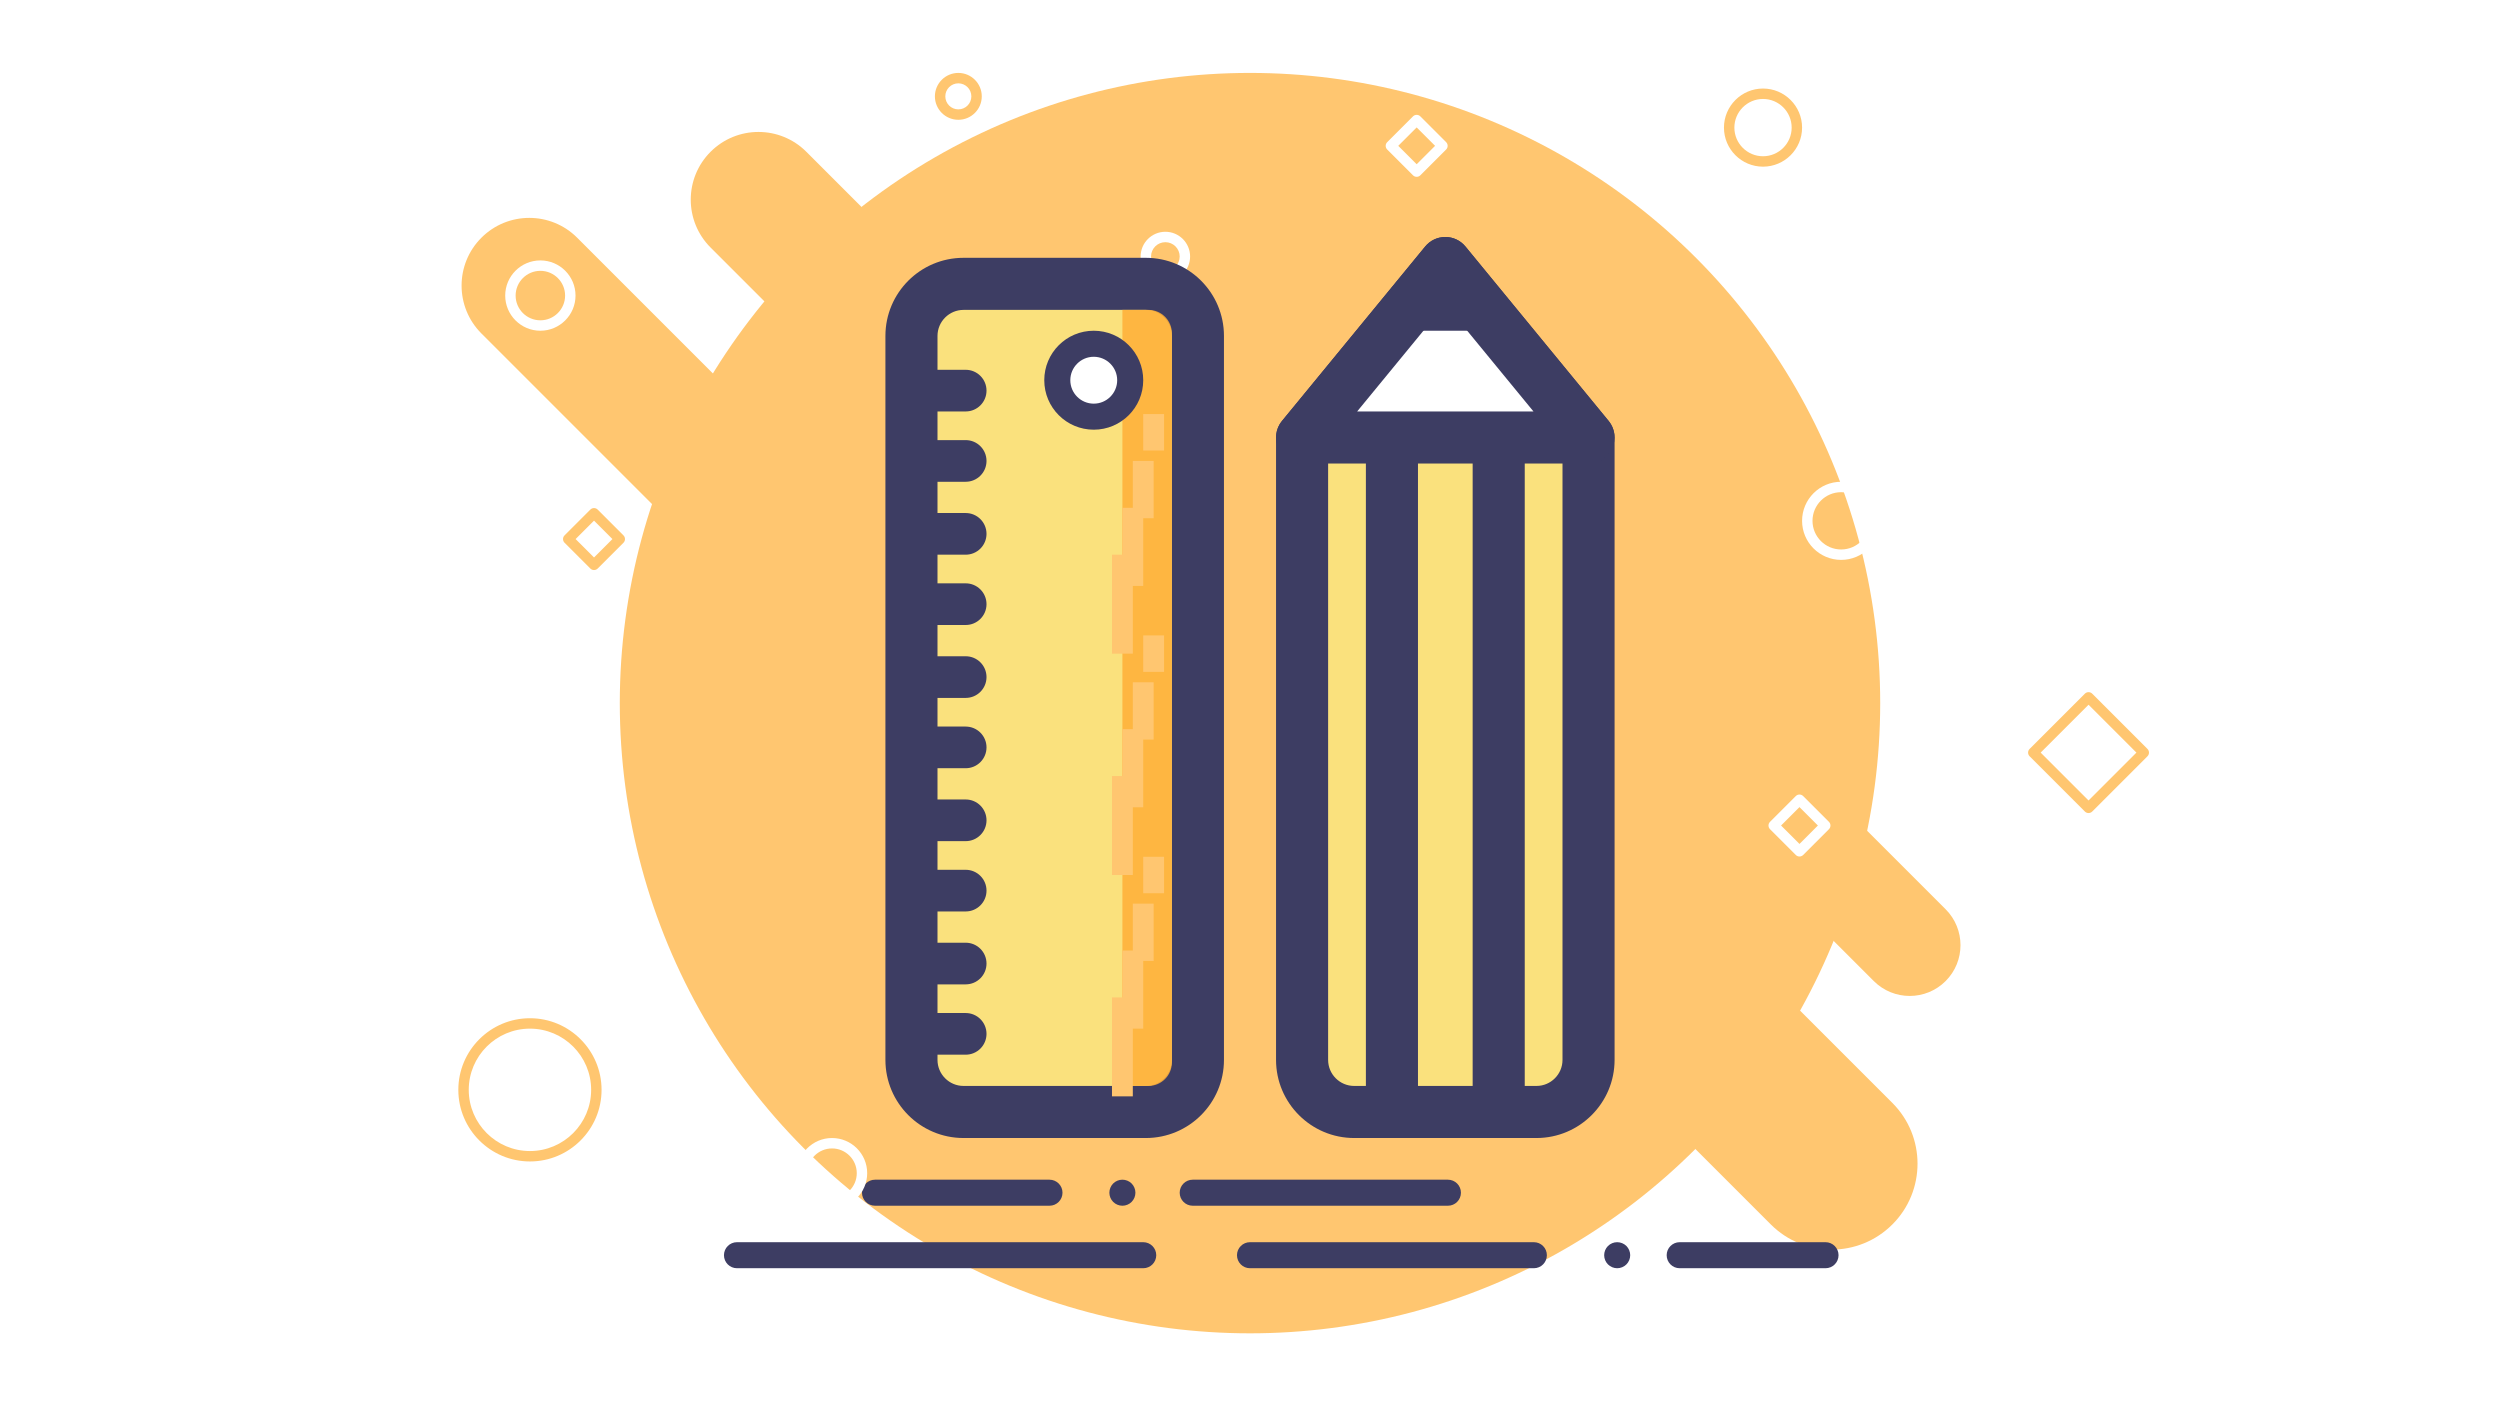 <?xml version="1.0" encoding="utf-8"?>
<!-- Generator: Adobe Illustrator 16.0.0, SVG Export Plug-In . SVG Version: 6.00 Build 0)  -->
<!DOCTYPE svg PUBLIC "-//W3C//DTD SVG 1.1//EN" "http://www.w3.org/Graphics/SVG/1.1/DTD/svg11.dtd">
<svg version="1.1" id="图层_1" xmlns="http://www.w3.org/2000/svg" xmlns:xlink="http://www.w3.org/1999/xlink" x="0px" y="0px"
	 width="960px" height="540px" viewBox="0 0 960 540" enable-background="new 0 0 960 540" xml:space="preserve">
<rect x="0" y="0" width="960" height="540" fill="#808080" stroke="none"/>
<rect fill="none" width="960" height="540"/>
<rect fill="#FFFFFF" width="960" height="540"/>
<g id="组_47">
	<path id="矩形_13" fill="#FFC670" d="M688.481,385.335l38.184,38.184c12.888,12.887,12.888,33.781,0,46.669l0,0
		c-12.887,12.887-33.781,12.887-46.669,0l-38.184-38.184c-12.888-12.888-12.888-33.782,0-46.669l0,0
		C654.7,372.447,675.595,372.447,688.481,385.335z"/>
	<path id="矩形_15" fill="#FFC670" d="M221.633,91.284L324.87,194.521c10.154,10.153,10.154,26.616,0,36.77l0,0
		c-10.153,10.153-26.616,10.153-36.77,0L184.863,128.053c-10.154-10.154-10.154-26.616,0-36.77l0,0
		C195.017,81.13,211.479,81.13,221.633,91.284z"/>
	<path id="矩形_16" fill="#FFC670" d="M309.633,58.284L412.87,161.521c10.154,10.153,10.154,26.616,0,36.77l0,0
		c-10.153,10.153-26.616,10.153-36.77,0L272.863,95.053c-10.154-10.154-10.154-26.616,0-36.77l0,0
		C283.017,48.13,299.479,48.13,309.633,58.284z"/>
	<path id="矩形_14" fill="#FFC670" d="M689.844,291.881l57.275,57.275c7.615,7.615,7.615,19.962,0,27.577l0,0
		c-7.615,7.615-19.962,7.615-27.577,0l-57.275-57.275c-7.615-7.615-7.615-19.962,0-27.577l0,0
		C669.882,284.266,682.229,284.266,689.844,291.881z"/>
	<circle id="椭圆_1" fill="#FFC670" cx="480" cy="270" r="242"/>
</g>
<g id="组_72">
	<path fill="#3D3D63" d="M556,463h-98c-2.761,0-5-2.238-5-5s2.239-5,5-5h98c2.762,0,5,2.238,5,5S558.762,463,556,463z"/>
	<path fill="#3D3D63" d="M589,487H480c-2.761,0-5-2.238-5-5s2.239-5,5-5h109c2.762,0,5,2.238,5,5S591.762,487,589,487z"/>
	<path fill="#3D3D63" d="M403,463h-67c-2.761,0-5-2.238-5-5s2.239-5,5-5h67c2.761,0,5,2.238,5,5S405.761,463,403,463z"/>
	<path fill="#3D3D63" d="M701,487h-56c-2.762,0-5-2.238-5-5s2.238-5,5-5h56c2.762,0,5,2.238,5,5S703.762,487,701,487z"/>
	<path fill="#3D3D63" d="M439,487H283c-2.761,0-5-2.238-5-5s2.239-5,5-5h156c2.761,0,5,2.238,5,5S441.761,487,439,487z"/>
	<path fill="#3D3D63" d="M431,463c-1.32,0-2.6-0.53-3.54-1.47c-0.93-0.931-1.46-2.211-1.46-3.53c0-1.32,0.53-2.601,1.46-3.54
		c0.93-0.93,2.22-1.46,3.54-1.46c1.32,0,2.61,0.53,3.54,1.46c0.93,0.939,1.46,2.22,1.46,3.54c0,1.319-0.53,2.6-1.46,3.53
		C433.61,462.47,432.32,463,431,463z"/>
	<path fill="#3D3D63" d="M621,487c-1.311,0-2.601-0.53-3.54-1.47c-0.93-0.931-1.46-2.211-1.46-3.53c0-1.32,0.53-2.601,1.46-3.54
		c0.93-0.93,2.22-1.46,3.54-1.46c1.319,0,2.609,0.53,3.54,1.46c0.93,0.939,1.46,2.229,1.46,3.54c0,1.319-0.53,2.6-1.46,3.53
		C623.6,486.47,622.31,487,621,487z"/>
</g>
<g id="组_71">
	<g>
		
			<rect id="矩形_17_1_" x="787" y="274" transform="matrix(-0.707 -0.707 0.707 -0.707 1164.746 1060.454)" fill="#FFFFFF" width="30" height="30"/>
		<path fill="#FFC670" d="M802,312.213c-0.512,0-1.023-0.195-1.414-0.586l-21.213-21.213c-0.781-0.781-0.781-2.047,0-2.828
			l21.213-21.213c0.781-0.781,2.047-0.781,2.828,0l21.213,21.213c0.781,0.781,0.781,2.047,0,2.828l-21.213,21.213
			C803.023,312.018,802.512,312.213,802,312.213z M783.615,289L802,307.385L820.385,289L802,270.615L783.615,289z"/>
	</g>
	<g>
		
			<rect id="矩形_19_1_" x="221.1" y="200" transform="matrix(-0.707 -0.707 0.707 -0.707 243.02 514.661)" fill="#FFFFFF" width="14" height="14"/>
		<path fill="#FFC670" d="M228.1,218.899c-0.512,0-1.024-0.195-1.414-0.586l-9.899-9.899c-0.781-0.781-0.781-2.047,0-2.828
			l9.899-9.899c0.78-0.781,2.048-0.781,2.828,0l9.899,9.899c0.781,0.781,0.781,2.047,0,2.828l-9.899,9.899
			C229.124,218.704,228.612,218.899,228.1,218.899z M221.029,207l7.071,7.071l7.071-7.071l-7.071-7.071L221.029,207z"/>
	</g>
	<path fill="#FFFFFF" d="M691,328.9c-0.53,0-1.039-0.211-1.414-0.586l-9.899-9.9c-0.781-0.781-0.781-2.047,0-2.828l9.899-9.899
		c0.781-0.781,2.047-0.781,2.828,0l9.899,9.899c0.781,0.781,0.781,2.047,0,2.828l-9.899,9.9C692.039,328.689,691.53,328.9,691,328.9
		z M683.929,317l7.071,7.072l7.071-7.072L691,309.929L683.929,317z"/>
	<path fill="#FFFFFF" d="M544,67.9c-0.512,0-1.023-0.195-1.414-0.586l-9.899-9.899c-0.781-0.781-0.781-2.047,0-2.828l9.899-9.899
		c0.781-0.781,2.047-0.781,2.828,0l9.899,9.899c0.781,0.781,0.781,2.047,0,2.828l-9.899,9.899C545.023,67.705,544.512,67.9,544,67.9
		z M536.929,56L544,63.071L551.071,56L544,48.93L536.929,56z"/>
	<g id="椭圆_9" transform="translate(176 391)">
		<circle fill="#FFFFFF" cx="27.5" cy="27.5" r="27.5"/>
		<path fill="#FFC670" d="M27.5,55C12.336,55,0,42.663,0,27.5S12.336,0,27.5,0S55,12.337,55,27.5S42.664,55,27.5,55z M27.5,4
			C14.542,4,4,14.542,4,27.5S14.542,51,27.5,51S51,40.458,51,27.5S40.458,4,27.5,4z"/>
	</g>
	<g id="椭圆_10" transform="translate(194 100)">
		<circle fill="none" cx="13.5" cy="13.5" r="13.5"/>
		<path fill="#FFFFFF" d="M13.5,27C6.056,27,0,20.944,0,13.5S6.056,0,13.5,0S27,6.056,27,13.5S20.944,27,13.5,27z M13.5,4
			C8.262,4,4,8.262,4,13.5S8.262,23,13.5,23s9.5-4.262,9.5-9.5S18.738,4,13.5,4z"/>
	</g>
	<g id="椭圆_11" transform="translate(306 437)">
		<circle fill="none" cx="13.5" cy="13.5" r="13.5"/>
		<path fill="#FFFFFF" d="M13.5,27C6.056,27,0,20.944,0,13.5S6.056,0,13.5,0S27,6.056,27,13.5S20.944,27,13.5,27z M13.5,4
			C8.262,4,4,8.262,4,13.5S8.262,23,13.5,23s9.5-4.262,9.5-9.5S18.738,4,13.5,4z"/>
	</g>
	<g id="椭圆_12" transform="translate(438 89)">
		<circle fill="none" cx="9.5" cy="9.5" r="9.5"/>
		<path fill="#FFFFFF" d="M9.5,19C4.262,19,0,14.738,0,9.5S4.262,0,9.5,0S19,4.262,19,9.5S14.738,19,9.5,19z M9.5,4
			C6.467,4,4,6.467,4,9.5S6.467,15,9.5,15S15,12.533,15,9.5S12.533,4,9.5,4z"/>
	</g>
	<g id="椭圆_13" transform="translate(662 34)">
		<circle fill="#FFFFFF" cx="15" cy="15" r="15"/>
		<path fill="#FFC670" d="M15,30C6.729,30,0,23.271,0,15S6.729,0,15,0s15,6.729,15,15S23.271,30,15,30z M15,4C8.935,4,4,8.935,4,15
			s4.935,11,11,11s11-4.935,11-11S21.065,4,15,4z"/>
	</g>
	<g id="椭圆_15" transform="translate(359 28)">
		<circle fill="#FFFFFF" cx="9" cy="9" r="9"/>
		<path fill="#FFC670" d="M9,18c-4.962,0-9-4.038-9-9s4.038-9,9-9s9,4.038,9,9S13.962,18,9,18z M9,4C6.243,4,4,6.243,4,9
			s2.243,5,5,5s5-2.243,5-5S11.757,4,9,4z"/>
	</g>
	<g id="椭圆_14" transform="translate(692 185)">
		<circle fill="none" cx="15" cy="15" r="15"/>
		<path fill="#FFFFFF" d="M15,30C6.729,30,0,23.271,0,15S6.729,0,15,0s15,6.729,15,15S23.271,30,15,30z M15,4C8.935,4,4,8.935,4,15
			s4.935,11,11,11s11-4.935,11-11S21.065,4,15,4z"/>
	</g>
</g>
<g id="路径_1669" transform="translate(340 99)">
	<path fill="#FAE17D" d="M100,328H30c-11.028,0-20-8.972-20-20V30c0-11.028,8.972-20,20-20h70c11.028,0,20,8.972,20,20v278
		C120,319.028,111.028,328,100,328z"/>
	<path fill="#3D3D63" d="M30,20c-5.514,0-10,4.486-10,10v278c0,5.514,4.486,10,10,10h70c5.514,0,10-4.486,10-10V30
		c0-5.514-4.486-10-10-10H30 M30,0h70c16.568,0,30,13.432,30,30v278c0,16.568-13.432,30-30,30H30c-16.568,0-30-13.432-30-30V30
		C0,13.432,13.432,0,30,0z"/>
</g>
<g>
	<path id="联合_7_1_" fill="#FAE17D" d="M520,427c-11.046,0-20-8.954-20-20V168l55-67l55,67v239c0,11.046-8.954,20-20,20H520z"/>
	<path fill="#3D3D63" d="M590,437h-70c-16.542,0-30-13.458-30-30V168c0-2.314,0.803-4.557,2.271-6.345l55-67
		C549.17,92.341,552.007,91,555,91s5.83,1.341,7.729,3.655l55,67c1.468,1.788,2.271,4.031,2.271,6.345v239
		C620,423.542,606.542,437,590,437z M510,171.579V407c0,5.514,4.486,10,10,10h70c5.514,0,10-4.486,10-10V171.579l-45-54.818
		L510,171.579z"/>
</g>
<g id="组_73" transform="translate(0 -8)">
	<path fill="#3D3D63" d="M370.821,166H348.5c-4.418,0-8-3.582-8-8s3.582-8,8-8h22.321c4.418,0,8,3.582,8,8S375.239,166,370.821,166z
		"/>
	<path fill="#3D3D63" d="M370.821,193H348.5c-4.418,0-8-3.582-8-8s3.582-8,8-8h22.321c4.418,0,8,3.582,8,8S375.239,193,370.821,193z
		"/>
</g>
<g id="组_73-2" transform="translate(0 47)">
	<path fill="#3D3D63" d="M370.821,166H348.5c-4.418,0-8-3.582-8-8s3.582-8,8-8h22.321c4.418,0,8,3.582,8,8S375.239,166,370.821,166z
		"/>
	<path fill="#3D3D63" d="M370.821,193H348.5c-4.418,0-8-3.582-8-8s3.582-8,8-8h22.321c4.418,0,8,3.582,8,8S375.239,193,370.821,193z
		"/>
</g>
<g id="组_73-3" transform="translate(0 102)">
	<path fill="#3D3D63" d="M370.821,166H348.5c-4.418,0-8-3.582-8-8s3.582-8,8-8h22.321c4.418,0,8,3.582,8,8S375.239,166,370.821,166z
		"/>
	<path fill="#3D3D63" d="M370.821,193H348.5c-4.418,0-8-3.582-8-8s3.582-8,8-8h22.321c4.418,0,8,3.582,8,8S375.239,193,370.821,193z
		"/>
</g>
<g id="组_73-4" transform="translate(0 157)">
	<path fill="#3D3D63" d="M370.821,166H348.5c-4.418,0-8-3.582-8-8s3.582-8,8-8h22.321c4.418,0,8,3.582,8,8S375.239,166,370.821,166z
		"/>
	<path fill="#3D3D63" d="M370.821,193H348.5c-4.418,0-8-3.582-8-8s3.582-8,8-8h22.321c4.418,0,8,3.582,8,8S375.239,193,370.821,193z
		"/>
</g>
<g id="组_73-5" transform="translate(0 212)">
	<path fill="#3D3D63" d="M370.821,166H348.5c-4.418,0-8-3.582-8-8s3.582-8,8-8h22.321c4.418,0,8,3.582,8,8S375.239,166,370.821,166z
		"/>
	<path fill="#3D3D63" d="M370.821,193H348.5c-4.418,0-8-3.582-8-8s3.582-8,8-8h22.321c4.418,0,8,3.582,8,8S375.239,193,370.821,193z
		"/>
</g>
<g>
	<path id="多边形_3_1_" fill="#FFFFFF" d="M555,101l55,67H500L555,101z"/>
	<path fill="#3D3D63" d="M610,178H500c-3.867,0-7.387-2.229-9.04-5.725s-1.143-7.631,1.311-10.62l55-67
		C549.17,92.341,552.007,91,555,91s5.83,1.341,7.729,3.655l55,67c2.453,2.989,2.964,7.124,1.311,10.62S613.867,178,610,178z
		 M521.146,158h67.707L555,116.761L521.146,158z"/>
</g>
<path id="路径_107" fill="#3D3D63" d="M555,106l18,21h-36L555,106z"/>
<rect x="524.5" y="168.5" fill="#3D3D63" width="20" height="259"/>
<rect x="565.5" y="168.5" fill="#3D3D63" width="20" height="259"/>
<path id="路径_1656" opacity="0.86" fill="#FFB038" enable-background="new    " d="M450,128v280c0,4.971-4.029,9-9,9h-10V119h10
	C445.971,119,450,123.029,450,128z"/>
<g id="路径_1655" transform="translate(401 127.002)">
	<path fill="#FFFFFF" d="M19,33c-3.74,0-7.255-1.456-9.899-4.101C6.456,26.255,5,22.74,5,19c0-3.739,1.456-7.255,4.101-9.899
		C11.745,6.456,15.26,5,19,5c3.739,0,7.255,1.456,9.899,4.101C31.544,11.745,33,15.261,33,19c0,3.74-1.456,7.255-4.101,9.899
		C26.255,31.544,22.739,33,19,33z"/>
	<path fill="#3D3D63" d="M19,10c-4.963,0-9,4.038-9,9c0,4.963,4.037,9,9,9s9-4.037,9-9C28,14.038,23.963,10,19,10 M19,0
		c10.493,0,19,8.507,19,19c0,10.494-8.507,19-19,19S0,29.494,0,19C0,8.507,8.507,0,19,0z"/>
</g>
<g id="组_669" transform="translate(412 402) rotate(-90)">
	<rect x="-19" y="15" fill="#FFC670" width="38" height="8"/>
	<rect x="7" y="19" fill="#FFC670" width="30" height="8"/>
	<rect x="33" y="23" fill="#FFC670" width="22" height="8"/>
	<rect x="59" y="27" fill="#FFC670" width="14" height="8"/>
</g>
<g id="组_670" transform="translate(412 317) rotate(-90)">
	<rect x="-19" y="15" fill="#FFC670" width="38" height="8"/>
	<rect x="7" y="19" fill="#FFC670" width="30" height="8"/>
	<rect x="33" y="23" fill="#FFC670" width="22" height="8"/>
	<rect x="59" y="27" fill="#FFC670" width="14" height="8"/>
</g>
<g id="组_671" transform="translate(412 232) rotate(-90)">
	<rect x="-19" y="15" fill="#FFC670" width="38" height="8"/>
	<rect x="7" y="19" fill="#FFC670" width="30" height="8"/>
	<rect x="33" y="23" fill="#FFC670" width="22" height="8"/>
	<rect x="59" y="27" fill="#FFC670" width="14" height="8"/>
</g>
</svg>
